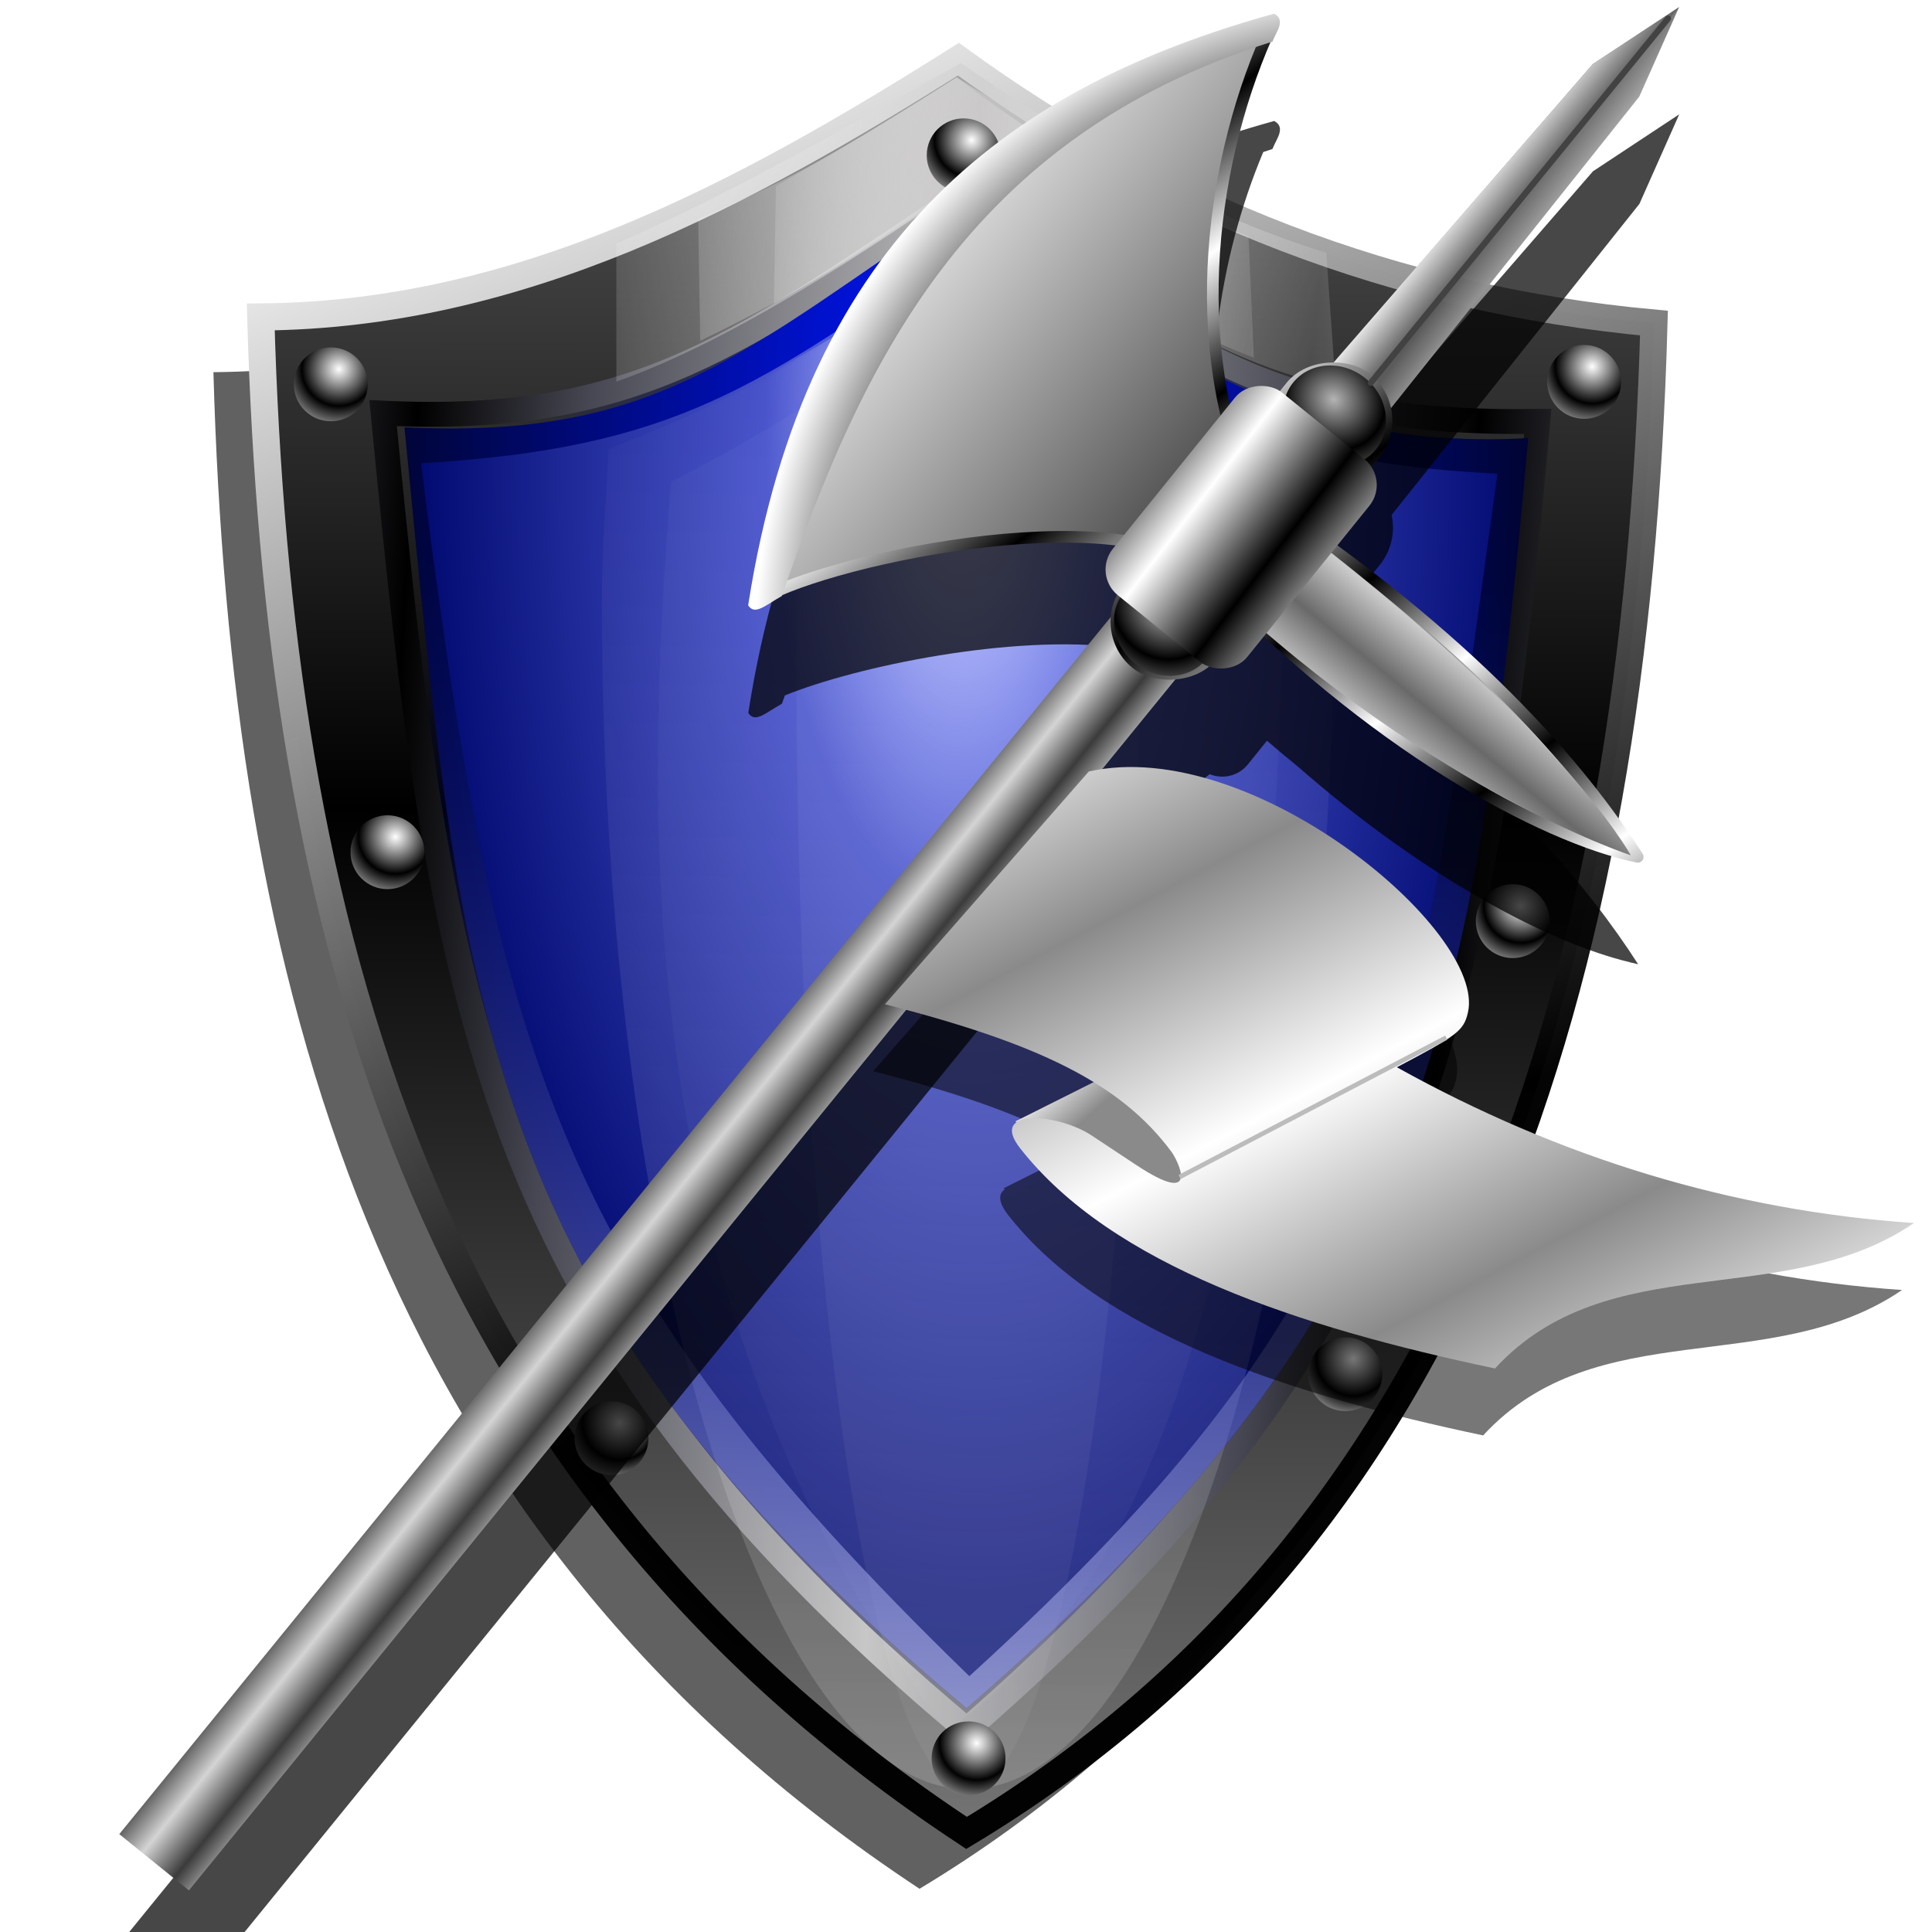 <?xml version="1.0" encoding="UTF-8" standalone="no"?>
<!-- Created with Inkscape (http://www.inkscape.org/) -->

<svg
   xmlns:dc="http://purl.org/dc/elements/1.1/"
   xmlns:cc="http://creativecommons.org/ns#"
   xmlns:rdf="http://www.w3.org/1999/02/22-rdf-syntax-ns#"
   xmlns:svg="http://www.w3.org/2000/svg"
   xmlns="http://www.w3.org/2000/svg"
   xmlns:xlink="http://www.w3.org/1999/xlink"
   xmlns:sodipodi="http://sodipodi.sourceforge.net/DTD/sodipodi-0.dtd"
   xmlns:inkscape="http://www.inkscape.org/namespaces/inkscape"
   id="svg2"
   version="1.1"
   inkscape:version="0.48.0 r9654"
   width="255"
   height="255"
   sodipodi:docname="0ad.svg"
   inkscape:export-filename="/media/disk/aktual-melo/clocks/new/Neisston/clock-face.png"
   inkscape:export-xdpi="90"
   inkscape:export-ydpi="90">
  <defs
     id="defs6">
    <linearGradient
       id="linearGradient1528"
       inkscape:collect="always">
      <stop
         id="stop1524"
         stop-color="#e8e8e8"
         stop-opacity="1" />
      <stop
         id="stop1526"
         offset="1"
         stop-color="#5d5d5d"
         stop-opacity="0.962" />
    </linearGradient>
    <linearGradient
       inkscape:collect="always"
       id="linearGradient1510">
      <stop
         id="stop1506"
         stop-color="#bebebe"
         stop-opacity="1" />
      <stop
         offset="1"
         id="stop1508"
         stop-color="#5d5d5d"
         stop-opacity="0.962" />
    </linearGradient>
    <linearGradient
       inkscape:collect="always"
       id="linearGradient1469">
      <stop
         id="stop1465"
         stop-color="#cbcbcb"
         stop-opacity="1" />
      <stop
         offset="1"
         id="stop1467"
         stop-color="#696969"
         stop-opacity="1" />
    </linearGradient>
    <linearGradient
       inkscape:collect="always"
       id="linearGradient1449">
      <stop
         id="stop1445"
         stop-color="#f1f1f1"
         stop-opacity="1" />
      <stop
         id="stop1453"
         offset="0.875"
         stop-color="#898989"
         stop-opacity="1" />
      <stop
         offset="1"
         id="stop1447"
         stop-color="#ffffff"
         stop-opacity="1" />
    </linearGradient>
    <linearGradient
       id="linearGradient3765">
      <stop
         id="stop3767"
         stop-color="#b4b4b4"
         stop-opacity="1" />
      <stop
         offset="1"
         id="stop3769"
         stop-color="#000000"
         stop-opacity="1" />
    </linearGradient>
    <linearGradient
       gradientTransform="matrix(-0.005,-0.667,0.667,-0.005,41.557,123.887)"
       y2="72.65"
       x2="36.89"
       y1="92.49"
       x1="31.575"
       spreadMethod="reflect"
       gradientUnits="userSpaceOnUse"
       id="linearGradient3032"
       xlink:href="#linearGradient3765-2"
       inkscape:collect="always" />
    <linearGradient
       y2="50.818"
       x2="-76.56"
       y1="119.07"
       x1="-76.97"
       spreadMethod="reflect"
       gradientTransform="matrix(-0.005,-0.667,0.667,-0.005,44.326,21.348)"
       gradientUnits="userSpaceOnUse"
       id="linearGradient3030"
       xlink:href="#linearGradient3757-2"
       inkscape:collect="always" />
    <linearGradient
       gradientTransform="matrix(0.667,0,0,0.667,-182.574,40.403)"
       y2="122.09"
       x2="60.25"
       y1="129.06"
       x1="60.25"
       spreadMethod="reflect"
       gradientUnits="userSpaceOnUse"
       id="linearGradient3096-1"
       xlink:href="#linearGradient3757-2"
       inkscape:collect="always" />
    <linearGradient
       id="linearGradient3757-2">
      <stop
         id="stop3759-6"
         stop-color="#3b3b3b"
         stop-opacity="1" />
      <stop
         id="stop3761-1"
         offset="1"
         stop-color="#d4d4d4"
         stop-opacity="1" />
    </linearGradient>
    <linearGradient
       id="linearGradient3765-2">
      <stop
         id="stop3767-7"
         stop-color="#000000"
         stop-opacity="1" />
      <stop
         id="stop3769-2"
         offset="1"
         stop-color="#ffffff"
         stop-opacity="1" />
    </linearGradient>
    <linearGradient
       id="linearGradient3767">
      <stop
         id="stop3769-3"
         stop-color="#ffffff"
         stop-opacity="1" />
      <stop
         id="stop3771"
         offset="1"
         stop-color="#000000"
         stop-opacity="1" />
    </linearGradient>
    <radialGradient
       inkscape:collect="always"
       xlink:href="#linearGradient1449"
       id="radialGradient1451"
       cx="130.59"
       cy="71.2"
       fx="130.59"
       fy="71.2"
       r="9.483"
       gradientTransform="matrix(0.038,-7.268,5.99,0.031,-301.377,1017.225)"
       gradientUnits="userSpaceOnUse" />
    <linearGradient
       inkscape:collect="always"
       xlink:href="#linearGradient1469"
       id="linearGradient1471"
       x1="148.5"
       y1="69.42"
       x2="148.52"
       y2="76.06"
       gradientUnits="userSpaceOnUse"
       spreadMethod="reflect" />
    <linearGradient
       inkscape:collect="always"
       xlink:href="#linearGradient3767"
       id="linearGradient1480"
       x1="-72.852"
       y1="118.67"
       x2="-72.6"
       y2="129.13"
       gradientUnits="userSpaceOnUse"
       spreadMethod="reflect" />
    <radialGradient
       inkscape:collect="always"
       xlink:href="#linearGradient3765"
       id="radialGradient1492"
       cx="51.866"
       cy="143.55"
       fx="51.866"
       fy="143.55"
       r="5.596"
       gradientTransform="matrix(1,0,0,1.093,4.429,-33.548)"
       gradientUnits="userSpaceOnUse"
       spreadMethod="reflect" />
    <radialGradient
       inkscape:collect="always"
       xlink:href="#linearGradient3765"
       id="radialGradient1496"
       gradientUnits="userSpaceOnUse"
       gradientTransform="matrix(1,0,0,1.093,35.416,-33.542)"
       cx="51.866"
       cy="143.55"
       fx="51.866"
       fy="143.55"
       r="5.596"
       spreadMethod="reflect" />
    <linearGradient
       inkscape:collect="always"
       xlink:href="#linearGradient3767"
       id="linearGradient1504"
       x1="-70.6"
       y1="110.51"
       x2="-74.64"
       y2="126.95"
       gradientUnits="userSpaceOnUse"
       spreadMethod="reflect" />
    <linearGradient
       inkscape:collect="always"
       xlink:href="#linearGradient1528"
       id="linearGradient1512"
       x1="120.56"
       y1="23.788"
       x2="125.6"
       y2="23.788"
       gradientUnits="userSpaceOnUse"
       gradientTransform="translate(0.469,0)" />
    <linearGradient
       inkscape:collect="always"
       xlink:href="#linearGradient1510"
       id="linearGradient1520"
       x1="130.89"
       y1="28.326"
       x2="125.25"
       y2="28.56"
       gradientUnits="userSpaceOnUse"
       gradientTransform="translate(0.469,0)" />
    <linearGradient
       id="linearGradient3785">
      <stop
         id="stop3787"
         stop-color="#8a8a8a"
         stop-opacity="1" />
      <stop
         id="stop3789"
         offset="1"
         stop-color="#ffffff"
         stop-opacity="1" />
    </linearGradient>
    <linearGradient
       y2="174.76"
       x2="156.87"
       y1="179.99"
       x1="146.42"
       gradientUnits="userSpaceOnUse"
       id="linearGradient3889"
       xlink:href="#linearGradient3785"
       inkscape:collect="always"
       gradientTransform="matrix(-0.831,0,0,0.366,252.533,97.977)" />
    <linearGradient
       y2="129.51"
       x2="77.21"
       y1="167.07"
       x1="32.56"
       spreadMethod="reflect"
       gradientUnits="userSpaceOnUse"
       id="linearGradient3893"
       xlink:href="#linearGradient3785"
       inkscape:collect="always"
       gradientTransform="matrix(-0.831,0,0,0.366,252.533,97.977)" />
    <linearGradient
       inkscape:collect="always"
       id="linearGradient954">
      <stop
         id="stop950"
         stop-color="#eaeaea"
         stop-opacity="1" />
      <stop
         offset="1"
         id="stop952"
         stop-color="#000000"
         stop-opacity="0.984" />
    </linearGradient>
    <linearGradient
       inkscape:collect="always"
       id="linearGradient948">
      <stop
         id="stop944"
         stop-color="#ffffff"
         stop-opacity="0.857" />
      <stop
         offset="1"
         id="stop946"
         stop-color="#c8cdff"
         stop-opacity="0" />
    </linearGradient>
    <linearGradient
       inkscape:collect="always"
       id="linearGradient942">
      <stop
         id="stop938"
         stop-color="#ffffff"
         stop-opacity="0.167" />
      <stop
         offset="1"
         id="stop940"
         stop-color="#ffffff"
         stop-opacity="0" />
    </linearGradient>
    <linearGradient
       inkscape:collect="always"
       id="linearGradient936">
      <stop
         id="stop931"
         stop-color="#6e7bff"
         stop-opacity="1" />
      <stop
         offset="1"
         id="stop934"
         stop-color="#00096f"
         stop-opacity="1" />
    </linearGradient>
    <linearGradient
       id="linearGradient929"
       inkscape:collect="always">
      <stop
         id="stop925"
         stop-color="#0017ff"
         stop-opacity="0.061" />
      <stop
         id="stop927"
         offset="1"
         stop-color="#adb4ff"
         stop-opacity="0.702" />
    </linearGradient>
    <linearGradient
       id="linearGradient886"
       inkscape:collect="always">
      <stop
         id="stop882"
         stop-color="#ffffff"
         stop-opacity="1" />
      <stop
         id="stop884"
         offset="1"
         stop-color="#000000"
         stop-opacity="0.988" />
    </linearGradient>
    <linearGradient
       id="linearGradient910"
       inkscape:collect="always">
      <stop
         id="stop906"
         stop-color="#cfcdcd"
         stop-opacity="0.669" />
      <stop
         id="stop908"
         offset="1"
         stop-color="#ffffff"
         stop-opacity="0.127" />
    </linearGradient>
    <linearGradient
       id="linearGradient900"
       inkscape:collect="always">
      <stop
         id="stop896"
         stop-color="#0015ff"
         stop-opacity="1" />
      <stop
         id="stop898"
         offset="1"
         stop-color="#0015ff"
         stop-opacity="0" />
    </linearGradient>
    <linearGradient
       id="linearGradient857"
       inkscape:collect="always">
      <stop
         id="stop853"
         stop-color="#0017ff"
         stop-opacity="1" />
      <stop
         id="stop855"
         offset="1"
         stop-color="#000112"
         stop-opacity="1" />
    </linearGradient>
    <linearGradient
       id="linearGradient843"
       inkscape:collect="always">
      <stop
         id="stop839"
         stop-color="#bdbdbd"
         stop-opacity="1" />
      <stop
         offset="0.678"
         id="stop933"
         stop-color="#464752"
         stop-opacity="1" />
      <stop
         id="stop841"
         offset="1"
         stop-color="#000000"
         stop-opacity="1" />
    </linearGradient>
    <linearGradient
       id="linearGradient835"
       inkscape:collect="always">
      <stop
         id="stop831"
         stop-color="#000000"
         stop-opacity="1" />
      <stop
         id="stop833"
         offset="1"
         stop-color="#727272"
         stop-opacity="1" />
    </linearGradient>
    <linearGradient
       y2="329.98"
       x2="325.46"
       y1="142.33"
       x1="326.49"
       gradientTransform="translate(-186.919,2.495)"
       gradientUnits="userSpaceOnUse"
       id="linearGradient999"
       xlink:href="#linearGradient835"
       inkscape:collect="always"
       spreadMethod="reflect" />
    <linearGradient
       y2="236.15"
       x2="319.29"
       y1="22.494"
       x1="234.92"
       gradientTransform="translate(-186.919,2.495)"
       gradientUnits="userSpaceOnUse"
       id="linearGradient1001"
       xlink:href="#linearGradient954"
       inkscape:collect="always" />
    <linearGradient
       spreadMethod="reflect"
       y2="60.58"
       x2="418.86"
       y1="53.952"
       x1="320.85"
       gradientTransform="matrix(1.015,0,0,1.015,-191.795,-0.083)"
       gradientUnits="userSpaceOnUse"
       id="linearGradient1005"
       xlink:href="#linearGradient843"
       inkscape:collect="always" />
    <linearGradient
       spreadMethod="reflect"
       y2="30.73"
       x2="390.75"
       y1="23.682"
       x1="324.23"
       gradientTransform="translate(-186.919,2.495)"
       gradientUnits="userSpaceOnUse"
       id="linearGradient1011"
       xlink:href="#linearGradient910"
       inkscape:collect="always" />
    <linearGradient
       spreadMethod="reflect"
       y2="29.19"
       x2="378.44"
       y1="23.682"
       x1="324.23"
       gradientTransform="translate(-186.919,2.495)"
       gradientUnits="userSpaceOnUse"
       id="linearGradient1013"
       xlink:href="#linearGradient910"
       inkscape:collect="always" />
    <linearGradient
       spreadMethod="reflect"
       y2="27.27"
       x2="361.13"
       y1="23.682"
       x1="324.23"
       gradientTransform="translate(-186.919,2.495)"
       gradientUnits="userSpaceOnUse"
       id="linearGradient1015"
       xlink:href="#linearGradient910"
       inkscape:collect="always" />
    <linearGradient
       y2="32.06"
       x2="140.39"
       y1="338.07"
       x1="134.76"
       gradientUnits="userSpaceOnUse"
       id="linearGradient1017"
       xlink:href="#linearGradient942"
       inkscape:collect="always" />
    <linearGradient
       y2="314.12"
       x2="138.57"
       y1="100.23"
       x1="144.87"
       gradientUnits="userSpaceOnUse"
       id="linearGradient1037"
       xlink:href="#linearGradient929"
       inkscape:collect="always" />
    <filter
       height="1.064"
       y="-0.032"
       width="1.082"
       x="-0.041"
       id="filter1149"
       inkscape:collect="always"
       color-interpolation-filters="sRGB">
      <feGaussianBlur
         id="feGaussianBlur1151"
         stdDeviation="2.841"
         inkscape:collect="always" />
    </filter>
    <radialGradient
       r="111.12"
       fy="170.25"
       fx="321.95"
       cy="170.25"
       cx="321.95"
       gradientTransform="matrix(1,0,0,1.329,-186.919,-53.458)"
       gradientUnits="userSpaceOnUse"
       id="radialGradient1002"
       xlink:href="#linearGradient900"
       inkscape:collect="always" />
    <radialGradient
       r="102.75"
       fy="96.77"
       fx="321.3"
       cy="96.77"
       cx="321.3"
       gradientTransform="matrix(-0.016,2.438,-1.14,-0.008,250.002,-710.655)"
       gradientUnits="userSpaceOnUse"
       id="radialGradient1006"
       xlink:href="#linearGradient857"
       inkscape:collect="always" />
    <radialGradient
       r="99.68"
       fy="103.28"
       fx="323.5"
       cy="103.28"
       cx="323.5"
       gradientTransform="matrix(0.023,2.18,-1.051,0.011,237.814,-624.077)"
       gradientUnits="userSpaceOnUse"
       id="radialGradient1008"
       xlink:href="#linearGradient936"
       inkscape:collect="always" />
    <radialGradient
       r="41.2"
       fy="66.3"
       fx="135.19"
       cy="66.3"
       cx="135.19"
       gradientTransform="matrix(-0.02,2.374,-0.897,-0.008,197.443,-256.418)"
       gradientUnits="userSpaceOnUse"
       id="radialGradient1018"
       xlink:href="#linearGradient948"
       inkscape:collect="always" />
    <radialGradient
       spreadMethod="reflect"
       r="23.611"
       fy="-0.472"
       fx="-23.611"
       cy="-0.472"
       cx="-23.611"
       gradientTransform="matrix(0.294,0,0,0.294,144.09,18.567)"
       gradientUnits="userSpaceOnUse"
       id="radialGradient1020"
       xlink:href="#linearGradient886"
       inkscape:collect="always" />
    <radialGradient
       spreadMethod="reflect"
       r="23.611"
       fy="-0.472"
       fx="-23.611"
       cy="-0.472"
       cx="-23.611"
       gradientTransform="matrix(0.294,0,0,0.294,260.757,61.159)"
       gradientUnits="userSpaceOnUse"
       id="radialGradient1022"
       xlink:href="#linearGradient886"
       inkscape:collect="always" />
    <radialGradient
       spreadMethod="reflect"
       r="23.611"
       fy="-0.472"
       fx="-23.611"
       cy="-0.472"
       cx="-23.611"
       gradientTransform="matrix(0.294,0,0,0.294,25.109,61.622)"
       gradientUnits="userSpaceOnUse"
       id="radialGradient1024"
       xlink:href="#linearGradient886"
       inkscape:collect="always" />
    <radialGradient
       spreadMethod="reflect"
       r="23.611"
       fy="-0.472"
       fx="-23.611"
       cy="-0.472"
       cx="-23.611"
       gradientTransform="matrix(0.294,0,0,0.294,35.757,149.585)"
       gradientUnits="userSpaceOnUse"
       id="radialGradient1026"
       xlink:href="#linearGradient886"
       inkscape:collect="always" />
    <radialGradient
       spreadMethod="reflect"
       r="23.611"
       fy="-0.472"
       fx="-23.611"
       cy="-0.472"
       cx="-23.611"
       gradientTransform="matrix(0.294,0,0,0.294,247.331,162.548)"
       gradientUnits="userSpaceOnUse"
       id="radialGradient1028"
       xlink:href="#linearGradient886"
       inkscape:collect="always" />
    <radialGradient
       spreadMethod="reflect"
       r="23.611"
       fy="-0.472"
       fx="-23.611"
       cy="-0.472"
       cx="-23.611"
       gradientTransform="matrix(0.294,0,0,0.294,215.85,247.733)"
       gradientUnits="userSpaceOnUse"
       id="radialGradient1030"
       xlink:href="#linearGradient886"
       inkscape:collect="always" />
    <radialGradient
       spreadMethod="reflect"
       r="23.611"
       fy="-0.472"
       fx="-23.611"
       cy="-0.472"
       cx="-23.611"
       gradientTransform="matrix(0.294,0,0,0.294,77.887,259.77)"
       gradientUnits="userSpaceOnUse"
       id="radialGradient1032"
       xlink:href="#linearGradient886"
       inkscape:collect="always" />
    <radialGradient
       spreadMethod="reflect"
       r="23.611"
       fy="-0.472"
       fx="-23.611"
       cy="-0.472"
       cx="-23.611"
       gradientTransform="matrix(0.294,0,0,0.294,145.016,319.956)"
       gradientUnits="userSpaceOnUse"
       id="radialGradient1034"
       xlink:href="#linearGradient886"
       inkscape:collect="always" />
    <filter
       inkscape:collect="always"
       id="filter1537"
       x="-0.027"
       width="1.053"
       y="-0.022"
       height="1.044"
       color-interpolation-filters="sRGB">
      <feGaussianBlur
         inkscape:collect="always"
         stdDeviation="2.272"
         id="feGaussianBlur1539" />
    </filter>
    <filter
       inkscape:collect="always"
       id="filter1584"
       x="-0.038"
       width="1.076"
       y="-0.065"
       height="1.13"
       color-interpolation-filters="sRGB">
      <feGaussianBlur
         inkscape:collect="always"
         stdDeviation="2.152"
         id="feGaussianBlur1586" />
    </filter>
  </defs>
  <sodipodi:namedview
     pagecolor="#ff0000"
     bordercolor="#666666"
     borderopacity="1"
     objecttolerance="10"
     gridtolerance="10"
     guidetolerance="10"
     inkscape:pageopacity="0"
     inkscape:pageshadow="2"
     inkscape:window-width="1920"
     inkscape:window-height="1056"
     id="namedview4"
     showgrid="false"
     inkscape:zoom="3.454902"
     inkscape:cx="127.5"
     inkscape:cy="127.5"
     inkscape:window-x="-4"
     inkscape:window-y="1"
     inkscape:window-maximized="1"
     inkscape:current-layer="svg2"
     showguides="true"
     inkscape:guide-bbox="true"
     inkscape:snap-global="false" />
  <path
     sodipodi:nodetypes="ccccc"
     inkscape:connector-curvature="0"
     id="path1153"
     d="m 33.269,63.504 c 31.027,-0.234 57.564,-14.5 83.44,-30.831 24.547,17.848 52.124,28.724 83.195,31.565 C 197.715,143.63 177.127,209.016 117.688,244.821 52.12,201.568 35.326,135.919 33.269,63.504 Z"
     transform="matrix(1.104,0,0,1.104,-8.56,-20.987)"
     stroke-dasharray="none"
     stroke-opacity="1"
     fill="#000000"
     filter="url(#filter1149)"
     stroke="none"
     stroke-linejoin="miter"
     fill-opacity="0.62"
     stroke-linecap="butt"
     stroke-width="3.244"
     stroke-miterlimit="4" />
  <g
     id="g996"
     transform="matrix(0.702,0,0,0.702,31.965,5.558)">
    <path
       sodipodi:nodetypes="ccccc"
       inkscape:connector-curvature="0"
       id="path956"
       d="M 3.491,51.675 C 52.265,51.306 93.981,28.882 134.658,3.208 173.245,31.265 216.597,48.362 265.44,52.829 261.997,177.633 229.634,280.418 136.196,336.703 33.124,268.711 6.725,165.511 3.491,51.675 Z"
       stroke-dasharray="none"
       stroke-opacity="1"
       fill="url(#linearGradient999)"
       stroke="url(#linearGradient1001)"
       stroke-linejoin="miter"
       fill-opacity="1"
       stroke-linecap="butt"
       stroke-width="5.1"
       stroke-miterlimit="4"
       style="fill-opacity:1.0" />
    <path
       d="M 26.489,69.756 C 74.399,72.053 93.791,56.571 136.604,27.974 175.776,58.059 194.013,72.04 243.596,71.318 233.17,188.771 219.508,244.769 136.214,317.319 44.561,240.509 37.301,180.799 26.489,69.756 Z"
       id="path958"
       inkscape:connector-curvature="0"
       sodipodi:nodetypes="ccccc"
       stroke-dasharray="none"
       stroke-opacity="1"
       fill="url(#radialGradient1002)"
       stroke="url(#linearGradient1005)"
       stroke-linejoin="miter"
       fill-opacity="1"
       stroke-linecap="butt"
       stroke-width="4.67"
       stroke-miterlimit="4" />
    <path
       d="M 30.514,72.439 C 78.424,74.736 93.791,58.359 136.604,29.763 169.068,58.059 198.485,76.959 241.807,74.448 231.381,191.901 219.508,240.745 136.214,313.295 44.561,236.485 41.326,183.482 30.514,72.439 Z"
       id="path960"
       inkscape:connector-curvature="0"
       sodipodi:nodetypes="ccccc"
       stroke-dasharray="none"
       stroke-opacity="1"
       fill="url(#radialGradient1006)"
       stroke="none"
       stroke-linejoin="miter"
       fill-opacity="1"
       stroke-linecap="butt"
       stroke-width="4.67"
       stroke-miterlimit="4" />
    <path
       sodipodi:nodetypes="ccccc"
       inkscape:connector-curvature="0"
       id="path962"
       d="M 33.631,79.184 C 81.541,76.376 96.978,64.816 135.32,38.234 174.491,65.183 186.424,78.753 236.007,81.143 220.085,196.535 217.405,233.696 136.718,307.224 59.151,231.979 47.621,190.58 33.631,79.184 Z"
       stroke-opacity="1"
       fill="url(#radialGradient1008)"
       stroke="none"
       stroke-linejoin="miter"
       fill-opacity="1"
       stroke-linecap="butt"
       stroke-width="1.015" />
    <path
       sodipodi:nodetypes="ccccccc"
       inkscape:connector-curvature="0"
       id="path964"
       d="M 135.107,3.93 C 112.454,16.66 89.585,29.677 70.349,37.851 l 1e-5,25.991 C 92.852,55.863 118.183,38.753 136.869,25.956 154.378,39.527 179.319,59.662 205.592,64.723 L 203.829,39.613 C 178.852,31.859 156.586,18.682 135.107,3.93 Z"
       stroke-opacity="1"
       fill="url(#linearGradient1011)"
       stroke="none"
       stroke-linejoin="miter"
       fill-opacity="1"
       stroke-linecap="butt"
       stroke-width="1" />
    <path
       d="M 134.338,6.623 C 112.069,20.506 104.971,25.062 85.735,33.235 l 0.385,22.914 c 20.654,-9.977 32.627,-17.96 50.749,-30.192 17.508,12.416 30.141,24.474 53.336,33.381 l -0.993,-22.802 C 162.35,24.914 154.662,19.19 134.338,6.623 Z"
       id="path966"
       inkscape:connector-curvature="0"
       sodipodi:nodetypes="ccccccc"
       stroke-opacity="1"
       fill="url(#linearGradient1013)"
       stroke="none"
       stroke-linejoin="miter"
       fill-opacity="1"
       stroke-linecap="butt"
       stroke-width="1" />
    <path
       sodipodi:nodetypes="ccccccc"
       inkscape:connector-curvature="0"
       id="path968"
       d="M 134.338,6.623 C 121.686,14.737 114.587,18.907 100.352,27.08 L 99.968,49.225 C 114.869,40.368 123.511,34.431 136.869,25.956 154.378,38.373 158.548,41.583 173.665,50.875 L 174.211,30.766 C 158.888,23.76 146.2,15.728 134.338,6.623 Z"
       stroke-opacity="1"
       fill="url(#linearGradient1015)"
       stroke="none"
       stroke-linejoin="miter"
       fill-opacity="1"
       stroke-linecap="butt"
       stroke-width="1" />
    <path
       sodipodi:nodetypes="ssscccs"
       inkscape:connector-curvature="0"
       id="path970"
       d="m 205.202,105.065 c 0,123.386 -30.797,223.41 -68.786,223.41 -37.99,-10e-6 -68.786,-100.024 -68.786,-223.41 0,-10.683 0.809,-18.3 1.255,-28.583 27.782,-10.645 44.396,-21.41 65.797,-35.29 23.718,14.065 28.572,23.998 70.07,38.166 0.298,8.435 0.45,17.013 0.45,25.707 z"
       opacity="1"
       stroke-dasharray="none"
       stroke-opacity="0.376"
       paint-order="fill markers stroke"
       fill="url(#linearGradient1017)"
       stroke="none"
       stroke-linejoin="round"
       fill-opacity="1"
       stroke-linecap="round"
       stroke-width="4.159"
       stroke-dashoffset="0"
       stroke-miterlimit="4" />
    <path
       d="M 132.503,317.388 C 71.485,236.996 75.937,142.419 80.625,82.677 105.472,70.076 117.846,59.963 135.008,48.366 c 15.566,14.065 28.898,27.259 61.592,38.166 -2.47,61.349 -1.446,188.439 -64.097,230.856 z"
       id="path972"
       inkscape:connector-curvature="0"
       sodipodi:nodetypes="ccccc"
       opacity="1"
       stroke-dasharray="none"
       stroke-opacity="0.376"
       paint-order="fill markers stroke"
       fill="#ffffff"
       stroke="none"
       stroke-linejoin="round"
       fill-opacity="0.035"
       stroke-linecap="round"
       stroke-width="4.159"
       stroke-dashoffset="0"
       stroke-miterlimit="4" />
    <path
       d="m 168.628,117.306 c 0,116.626 -14.422,211.169 -32.212,211.169 -17.79,-10e-6 -32.212,-94.544 -32.212,-211.169 0,-10.098 0.379,-17.298 0.588,-27.017 13.01,-10.062 20.79,-20.237 30.812,-33.356 11.107,13.294 13.38,22.683 32.813,36.075 0.139,7.973 0.211,16.081 0.211,24.298 z"
       id="path974"
       inkscape:connector-curvature="0"
       sodipodi:nodetypes="ssscccs"
       opacity="1"
       stroke-dasharray="none"
       stroke-opacity="0.376"
       paint-order="fill markers stroke"
       fill="#ffffff"
       stroke="none"
       stroke-linejoin="round"
       fill-opacity="0.047"
       stroke-linecap="round"
       stroke-width="2.767"
       stroke-dashoffset="0"
       stroke-miterlimit="4" />
    <path
       sodipodi:nodetypes="csccc"
       inkscape:connector-curvature="0"
       id="path976"
       d="m 177.315,64.806 c 0,41.933 -16.596,103.704 -39.352,103.704 -22.756,-1e-5 -43.056,-61.771 -43.056,-103.704 8.856,-4.857 28.267,-16.211 41.282,-25.825 10.946,9.526 30.183,15.005 41.125,25.825 z"
       opacity="1"
       stroke-dasharray="none"
       stroke-opacity="0.376"
       paint-order="fill markers stroke"
       fill="url(#radialGradient1018)"
       stroke="none"
       stroke-linejoin="round"
       fill-opacity="1"
       stroke-linecap="round"
       stroke-width="4"
       stroke-dashoffset="0"
       stroke-miterlimit="4" />
    <circle
       r="6.944"
       cy="21.287"
       cx="135.65"
       id="circle978"
       opacity="1"
       stroke-dasharray="none"
       stroke-opacity="0.376"
       fill="url(#radialGradient1020)"
       stroke="none"
       stroke-linejoin="round"
       fill-opacity="1"
       stroke-linecap="round"
       stroke-width="1.176"
       stroke-dashoffset="0"
       stroke-miterlimit="4"
       d="m 142.594,21.287 c 0,3.835 -3.109,6.944 -6.944,6.944 -3.835,0 -6.944,-3.109 -6.944,-6.944 0,-3.835 3.109,-6.944 6.944,-6.944 3.835,0 6.944,3.109 6.944,6.944 z" />
    <circle
       id="circle980"
       cx="252.31"
       cy="63.88"
       r="6.944"
       opacity="1"
       stroke-dasharray="none"
       stroke-opacity="0.376"
       fill="url(#radialGradient1022)"
       stroke="none"
       stroke-linejoin="round"
       fill-opacity="1"
       stroke-linecap="round"
       stroke-width="1.176"
       stroke-dashoffset="0"
       stroke-miterlimit="4"
       d="m 259.254,63.88 c 0,3.835 -3.109,6.944 -6.944,6.944 -3.835,0 -6.944,-3.109 -6.944,-6.944 0,-3.835 3.109,-6.944 6.944,-6.944 3.835,0 6.944,3.109 6.944,6.944 z" />
    <circle
       r="6.944"
       cy="64.34"
       cx="16.667"
       id="circle982"
       opacity="1"
       stroke-dasharray="none"
       stroke-opacity="0.376"
       fill="url(#radialGradient1024)"
       stroke="none"
       stroke-linejoin="round"
       fill-opacity="1"
       stroke-linecap="round"
       stroke-width="1.176"
       stroke-dashoffset="0"
       stroke-miterlimit="4"
       d="m 23.611,64.34 c 0,3.835 -3.109,6.944 -6.944,6.944 -3.835,0 -6.944,-3.109 -6.944,-6.944 0,-3.835 3.109,-6.944 6.944,-6.944 3.835,0 6.944,3.109 6.944,6.944 z" />
    <circle
       id="circle984"
       cx="27.315"
       cy="152.31"
       r="6.944"
       opacity="1"
       stroke-dasharray="none"
       stroke-opacity="0.376"
       fill="url(#radialGradient1026)"
       stroke="none"
       stroke-linejoin="round"
       fill-opacity="1"
       stroke-linecap="round"
       stroke-width="1.176"
       stroke-dashoffset="0"
       stroke-miterlimit="4"
       d="m 34.259,152.31 c 0,3.835 -3.109,6.944 -6.944,6.944 -3.835,0 -6.944,-3.109 -6.944,-6.944 0,-3.835 3.109,-6.944 6.944,-6.944 3.835,0 6.944,3.109 6.944,6.944 z" />
    <circle
       r="6.944"
       cy="165.27"
       cx="238.89"
       id="circle986"
       opacity="1"
       stroke-dasharray="none"
       stroke-opacity="0.376"
       fill="url(#radialGradient1028)"
       stroke="none"
       stroke-linejoin="round"
       fill-opacity="1"
       stroke-linecap="round"
       stroke-width="1.176"
       stroke-dashoffset="0"
       stroke-miterlimit="4"
       d="m 245.834,165.27 c 0,3.835 -3.109,6.944 -6.944,6.944 -3.835,0 -6.944,-3.109 -6.944,-6.944 0,-3.835 3.109,-6.944 6.944,-6.944 3.835,0 6.944,3.109 6.944,6.944 z" />
    <circle
       id="circle988"
       cx="207.41"
       cy="250.45"
       r="6.944"
       opacity="1"
       stroke-dasharray="none"
       stroke-opacity="0.376"
       fill="url(#radialGradient1030)"
       stroke="none"
       stroke-linejoin="round"
       fill-opacity="1"
       stroke-linecap="round"
       stroke-width="1.176"
       stroke-dashoffset="0"
       stroke-miterlimit="4"
       d="m 214.354,250.45 c 0,3.835 -3.109,6.944 -6.944,6.944 -3.835,0 -6.944,-3.109 -6.944,-6.944 0,-3.835 3.109,-6.944 6.944,-6.944 3.835,0 6.944,3.109 6.944,6.944 z" />
    <circle
       r="6.944"
       cy="262.49"
       cx="69.44"
       id="circle990"
       opacity="1"
       stroke-dasharray="none"
       stroke-opacity="0.376"
       fill="url(#radialGradient1032)"
       stroke="none"
       stroke-linejoin="round"
       fill-opacity="1"
       stroke-linecap="round"
       stroke-width="1.176"
       stroke-dashoffset="0"
       stroke-miterlimit="4"
       d="m 76.384,262.49 c 0,3.835 -3.109,6.944 -6.944,6.944 -3.835,0 -6.944,-3.109 -6.944,-6.944 0,-3.835 3.109,-6.944 6.944,-6.944 3.835,0 6.944,3.109 6.944,6.944 z" />
    <circle
       id="circle992"
       cx="136.57"
       cy="322.68"
       r="6.944"
       opacity="1"
       stroke-dasharray="none"
       stroke-opacity="0.376"
       fill="url(#radialGradient1034)"
       stroke="none"
       stroke-linejoin="round"
       fill-opacity="1"
       stroke-linecap="round"
       stroke-width="1.176"
       stroke-dashoffset="0"
       stroke-miterlimit="4"
       d="m 143.514,322.68 c 0,3.835 -3.109,6.944 -6.944,6.944 -3.835,0 -6.944,-3.109 -6.944,-6.944 0,-3.835 3.109,-6.944 6.944,-6.944 3.835,0 6.944,3.109 6.944,6.944 z" />
    <path
       id="path994"
       d="M 136.604,29.764 C 93.79,58.36 78.424,74.737 30.514,72.439 41.325,183.483 44.562,236.485 136.215,313.295 219.508,240.745 231.381,191.9 241.807,74.447 198.485,76.958 169.067,58.06 136.604,29.764 Z m -1.283,8.471 C 174.492,65.183 186.423,78.753 236.006,81.143 220.084,196.535 217.406,233.697 136.719,307.225 59.152,231.98 47.621,190.58 33.631,79.184 c 47.91,-2.808 63.348,-14.367 101.689,-40.949 z"
       inkscape:connector-curvature="0"
       stroke-dasharray="none"
       stroke-opacity="1"
       fill="url(#linearGradient1037)"
       stroke="none"
       stroke-linejoin="miter"
       fill-opacity="1"
       stroke-linecap="butt"
       stroke-width="4.67"
       stroke-miterlimit="4" />
  </g>
  <path
     d="m 221.639,15.088 -11.389,7.523 -34,39.162 c -2.38,-0.08 -4.766,0.913 -6.383,2.918 l -0.871,1.08 c -1.874,-1.303 -4.44,-0.975 -5.896,0.83 l -1.365,1.693 c -3.66,-16.292 -0.848,-34.321 5,-48.229 0.408,-0.134 0.803,-0.276 1.217,-0.406 0.505,-1.325 1.818,-2.831 0.227,-3.693 -34.07,9.483 -61.739,28.758 -69.414,78.137 0.898,1.385 2.285,-0.027 4.445,-1.227 0.125,-0.361 0.257,-0.723 0.383,-1.084 9.357,-3.821 30.072,-8.146 44.273,-6.309 l -0.889,1.102 c -1.492,1.85 -1.232,4.516 0.553,6.057 -0.485,0.943 -0.761,1.955 -0.84,2.975 L 15.93,256.385 l 9.197,7.418 129.922,-159.734 c 1.667,-0.109 3.291,-0.746 4.611,-1.887 1.743,0.708 3.8,0.25 5.045,-1.293 l 2.518,-3.121 c 1.346,1.156 2.687,2.284 4.014,3.359 17.075,14.93 33.459,23.388 43.912,25.883 0.013,0.004 0.152,0.055 0.152,0.055 0,0 -0.011,-0.019 -0.012,-0.019 0.305,0.072 0.631,0.163 0.926,0.225 -6.4,-9.957 -17.983,-24.236 -40.123,-40.496 l 4.734,-5.869 c 1.214,-1.505 1.256,-3.546 0.275,-5.088 l 1.008,-1.248 c 1.557,-1.93 2.051,-4.36 1.566,-6.6 l 32.705,-41.055 z"
     id="path1467"
     inkscape:connector-curvature="0"
     fill="#000000"
     filter="url(#filter1537)"
     stroke="none"
     fill-opacity="0.722"
     stroke-width="6.249" />
  <path
     d="m 148.395,110.084 c -2.143,-0.05 -4.236,0.133 -6.244,0.586 l -26.902,30.719 c 12.127,3.104 20.948,6.249 27.537,10.281 l -10.352,5.184 0.213,0.096 c -0.867,0.58 -0.952,1.666 0.42,3.42 12.132,15.507 36.679,23.604 62.689,29.088 14.962,-16.26 38.145,-7.463 55.293,-19.195 -23.875,-1.616 -46.714,-8.584 -68.242,-20.559 7.925,-4.181 8.814,-4.771 9.379,-7.232 2.233,-9.731 -23.078,-31.907 -43.791,-32.387 z"
     id="path1541"
     inkscape:connector-curvature="0"
     stroke-opacity="1"
     fill="#000000"
     filter="url(#filter1584)"
     stroke="none"
     fill-opacity="0.535"
     stroke-width="0.609" />
  <g
     id="g1541"
     transform="matrix(0.887,0.727,-0.727,0.887,106.58,-86.405)">
    <path
       id="rect3877-4"
       d="m -272.561,118.399 189.234,0.753 v 10.301 l -189.234,-0.753 z"
       transform="matrix(-0.007,-1,1,-0.007,0,0)"
       inkscape:connector-curvature="0"
       sodipodi:nodetypes="ccccc"
       style="fill:url(#linearGradient3096-1);fill-opacity:1;stroke:none" />
    <path
       stroke-miterlimit="4"
       sodipodi:nodetypes="cccccc"
       inkscape:connector-curvature="0"
       id="path2987-9"
       d="M 87.133,115.613 C 73.428,90.212 65.192,63.239 90.883,26.515 c 4.106,16.153 15.629,34.833 32.508,43.192 30.419,-3.13 49.483,0.604 60.776,4.263 -10.04,5.24 -31.998,9.46 -59.156,6.088 C 111.471,79.696 89.234,108.034 87.133,115.613 z"
       style="fill:url(#linearGradient3030);fill-opacity:1;stroke:url(#linearGradient3032);stroke-width:1.335;stroke-linecap:round;stroke-linejoin:round;stroke-miterlimit:4;stroke-opacity:1;stroke-dasharray:none" />
    <path
       sodipodi:nodetypes="ccccc"
       inkscape:connector-curvature="0"
       id="path3773"
       d="M 86.637,116.478 C 64.537,78.936 72.551,50.654 90.29,25.44 c 1.55,-0.297 1.495,1.442 1.887,2.615 -20.281,30.971 -12.873,59.001 -3.22,85.14 -0.794,2.002 -0.949,3.721 -2.319,3.283 z"
       style="fill:url(#radialGradient1451);fill-opacity:1;stroke:none" />
    <path
       inkscape:connector-curvature="0"
       id="path3867"
       d="M 121.035,53.589 129.48,52.872 128.846,6.196 125.858,-4.684 122.333,6.68 z"
       sodipodi:nodetypes="cccccc"
       style="fill:url(#linearGradient1520);fill-opacity:1;stroke:none" />
    <path
       sodipodi:nodetypes="ccccc"
       d="m 121.025,52.259 c 1.418,-1.178 2.878,-1.899 5.043,-1.61 C 125.69,30.73 125.738,18.867 125.858,-4.684 L 122.333,6.68 z"
       id="path3784"
       inkscape:connector-curvature="0"
       style="fill:url(#linearGradient1512);fill-opacity:1;stroke:none" />
    <path
       d="m 123.391,69.707 c 42.617,-2.416 60.045,4.629 60.045,4.629 0,0 -24.306,9.441 -59.869,6.154 0.141,-4.343 0.307,-8.106 -0.177,-10.783 z"
       id="path1455"
       inkscape:connector-curvature="0"
       sodipodi:nodetypes="cccc"
       stroke-miterlimit="4"
       style="fill:url(#linearGradient1471);fill-opacity:1;stroke:none" />
    <rect
       transform="matrix(-0.007,-1,1,-0.007,0,0)"
       rx="6.853"
       ry="6.853"
       y="117.92"
       x="-94.88"
       height="13.711"
       width="43.493"
       id="rect3835"
       style="fill:url(#linearGradient1504);fill-opacity:1;stroke:none" />
    <ellipse
       ry="6.116"
       rx="5.596"
       cy="124.61"
       cx="57.713"
       id="path3863"
       transform="matrix(0.007,1,1,-0.007,0,0)"
       d="m 63.309,124.61 c 0,3.378 -2.505,6.116 -5.596,6.116 -3.091,0 -5.596,-2.738 -5.596,-6.116 0,-3.378 2.505,-6.116 5.596,-6.116 3.091,0 5.596,2.738 5.596,6.116 z"
       style="fill:url(#radialGradient1492);fill-opacity:1;stroke:none"
       sodipodi:cx="57.713001"
       sodipodi:cy="124.61"
       sodipodi:rx="5.5960002"
       sodipodi:ry="6.1160002" />
    <ellipse
       transform="matrix(0.007,1,1,-0.007,0,0)"
       id="ellipse1494"
       cx="88.7"
       cy="124.62"
       rx="5.596"
       ry="6.116"
       d="m 94.296,124.62 c 0,3.378 -2.505,6.116 -5.596,6.116 -3.091,0 -5.596,-2.738 -5.596,-6.116 0,-3.378 2.505,-6.116 5.596,-6.116 3.091,0 5.596,2.738 5.596,6.116 z"
       style="fill:url(#radialGradient1496);fill-opacity:1;stroke:none"
       sodipodi:cx="88.699997"
       sodipodi:cy="124.62"
       sodipodi:rx="5.5960002"
       sodipodi:ry="6.1160002" />
    <rect
       transform="matrix(-0.007,-1,1,-0.007,0,0)"
       rx="3.819"
       ry="3.819"
       y="114.37"
       x="-89.44"
       height="19.856"
       width="30.02"
       id="rect3819"
       style="fill:url(#linearGradient1480);fill-opacity:1;stroke:none" />
    <path
       sodipodi:nodetypes="cc"
       inkscape:connector-curvature="0"
       id="path1522"
       d="M 125.704,-2.864 125.822,51.244"
       stroke-miterlimit="4"
       style="fill:none;stroke:#424242;stroke-width:0.7;stroke-linecap:round;stroke-linejoin:miter;stroke-miterlimit:4;stroke-opacity:1;stroke-dasharray:none" />
  </g>
  <g
     id="g1585"
     transform="matrix(1.104,0,0,1.104,1.526,-35.595)">
    <path
       sodipodi:nodetypes="ccccc"
       inkscape:connector-curvature="0"
       id="rect3859"
       d="m 153.23,166.566 -19.216,-7.275 -14.027,7.023 18.242,8.238 z"
       style="fill:url(#linearGradient3889);fill-opacity:1;stroke:none" />
    <path
       sodipodi:nodetypes="cscccsssscc"
       inkscape:connector-curvature="0"
       id="path3781"
       d="m 128.789,124.479 c 19.408,-4.373 47.558,19.081 45.326,28.807 -0.512,2.23 -1.317,2.763 -8.496,6.551 19.501,10.848 40.19,17.159 61.817,18.623 -15.533,10.628 -36.534,2.66 -50.087,17.389 -23.562,-4.968 -45.798,-12.303 -56.787,-26.35 -3.792,-4.847 4.568,-4.152 8.531,-1.529 l 5.332,3.529 c 7.951,5.263 4.938,-0.62 4.266,-1.529 -6.139,-8.3 -16.15,-13.026 -34.271,-17.664 z"
       style="fill:url(#linearGradient3893);fill-opacity:1;stroke:none" />
    <path
       inkscape:connector-curvature="0"
       id="path3849"
       d="m 191.986,147.072 -52.426,26.652"
       style="fill:none;stroke:none" />
    <path
       sodipodi:nodetypes="cc"
       inkscape:connector-curvature="0"
       id="path3851"
       d="m 171.524,156.295 -31.89,16.667"
       style="fill:none;stroke:#bcbcbc;stroke-width:0.552;stroke-linecap:butt;stroke-linejoin:miter;stroke-opacity:1" />
  </g>
</svg>
